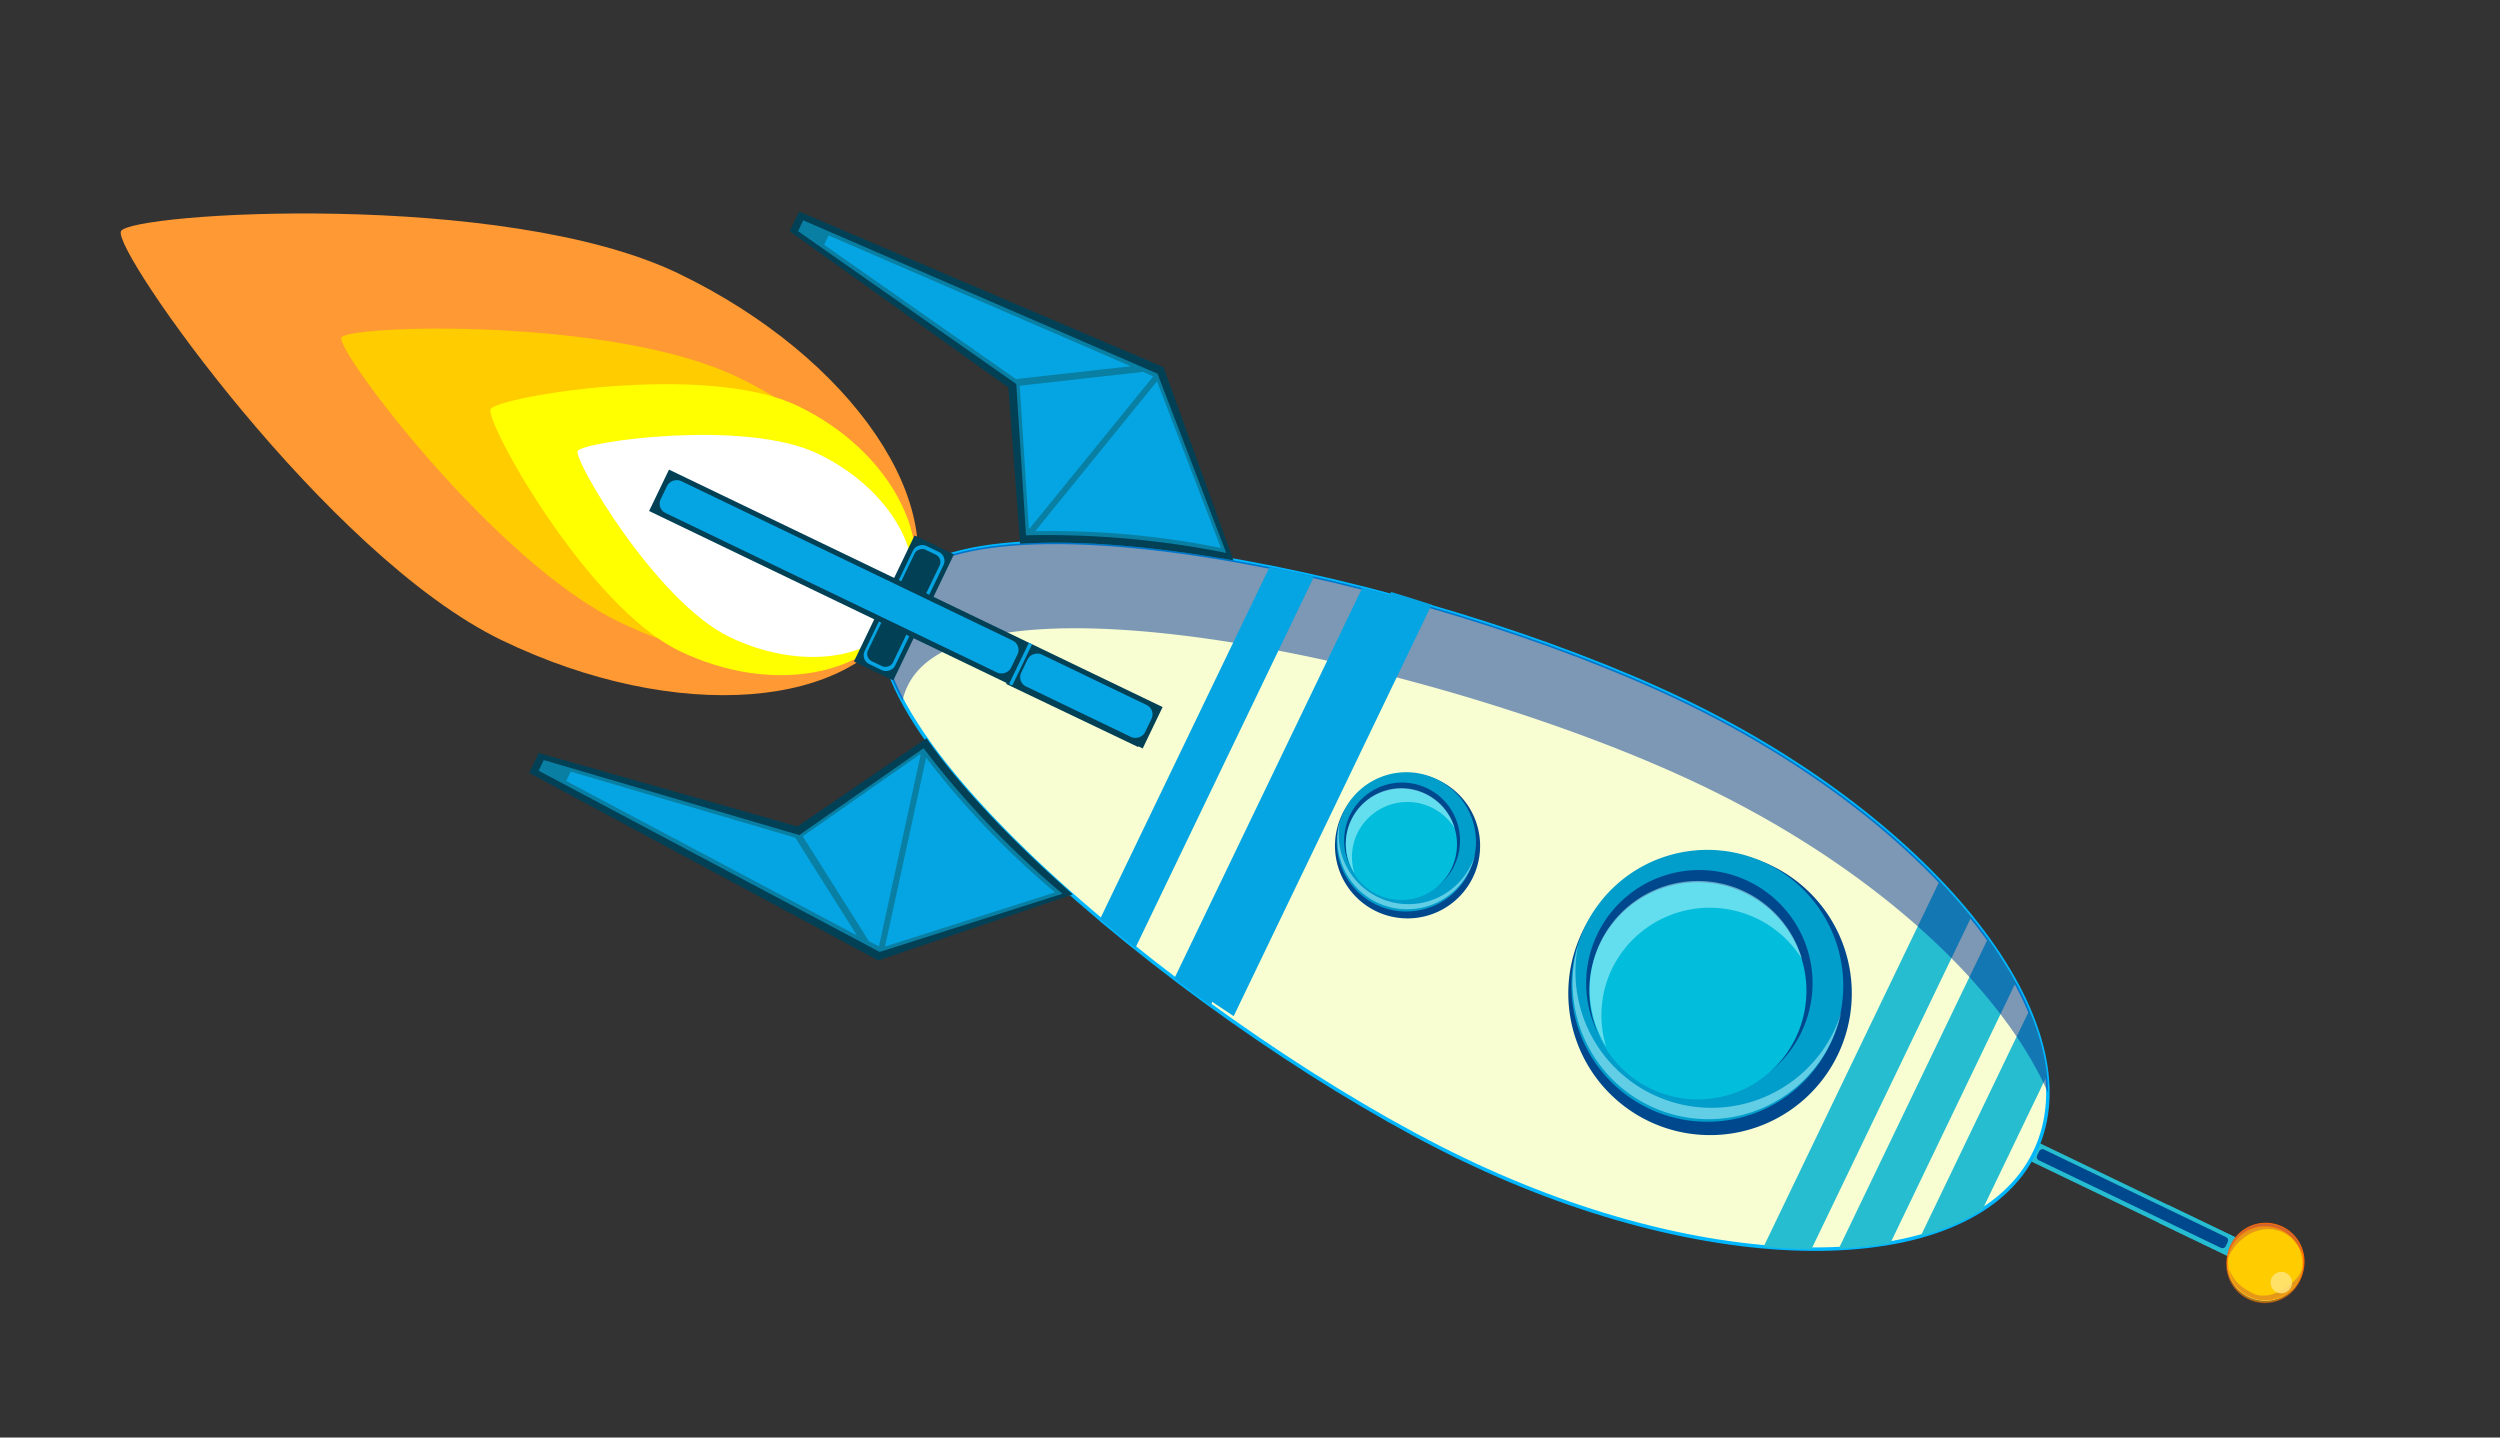 <svg xmlns="http://www.w3.org/2000/svg" viewBox="0 0 400 230"><rect x="0" y="0" width="400" height="230" fill="#333333" stroke="none"/><defs><style>.cls-1,.cls-13{fill:#26bdd1;}.cls-2,.cls-4{fill:#00488e;}.cls-3{fill:#f8fed2;stroke:#00b7ff;stroke-width:0.56px;}.cls-12,.cls-3,.cls-9{stroke-miterlimit:22.93;}.cls-10,.cls-13,.cls-14,.cls-15,.cls-16,.cls-17,.cls-18,.cls-19,.cls-20,.cls-3,.cls-4,.cls-5,.cls-6,.cls-7,.cls-8,.cls-9{fill-rule:evenodd;}.cls-5{fill:#019dcb;}.cls-6{fill:#03bddc;}.cls-7{fill:#c4ffff;}.cls-12,.cls-14,.cls-7{opacity:0.5;}.cls-11,.cls-8{fill:#fff;}.cls-12,.cls-17,.cls-9{fill:#fc0;}.cls-12,.cls-9{stroke:#f60;stroke-width:0.22px;}.cls-10{fill:#c63;}.cls-11{opacity:0.82;}.cls-14{fill:#039;}.cls-15,.cls-22{fill:#05a4e2;}.cls-16{fill:#f93;}.cls-18{fill:#ff0;}.cls-19,.cls-21{fill:#024056;}.cls-20{fill:#087fa3;}.cls-23{fill:none;}</style></defs><title>Juego_Nave_1</title><g id="Capa_2" data-name="Capa 2"><g id="Arte"><rect class="cls-1" x="326.16" y="141.58" width="3.23" height="87.64" transform="translate(18.61 400.39) rotate(-64.31)"/><rect class="cls-1" x="355.08" y="187.58" width="3.23" height="23.45" transform="translate(22.45 434.33) rotate(-64.31)"/><rect class="cls-2" x="340.25" y="175.07" width="1.91" height="33.48" rx="0.55" ry="0.55" transform="translate(20.43 416.12) rotate(-64.31)"/><path class="cls-3" d="M325.57,184.33c-9.75,20.26-50.72,20.77-91.52,1.14S132.27,116.28,142,96s86.53-3.55,127.33,16.08S335.32,164.07,325.57,184.33Z"/><path class="cls-4" d="M253.22,149a22.68,22.68,0,1,0,30.22-10.5A22.66,22.66,0,0,0,253.22,149Z"/><path class="cls-5" d="M253.62,148.21a21.75,21.75,0,1,0,29-10.07A21.74,21.74,0,0,0,253.62,148.21Z"/><path class="cls-4" d="M255.62,149.38A18.11,18.11,0,1,0,279.75,141,18.1,18.1,0,0,0,255.62,149.38Z"/><path class="cls-6" d="M256.06,150.89a17.37,17.37,0,1,0,23.15-8A17.36,17.36,0,0,0,256.06,150.89Z"/><path class="cls-7" d="M257.92,155a17.39,17.39,0,0,1,30.4-1.55,17.33,17.33,0,1,0-31.35,14l-.1-.35A17.17,17.17,0,0,1,257.92,155Z"/><path class="cls-7" d="M293.39,165.06a21.77,21.77,0,0,1-40.88-13.93,21.75,21.75,0,1,0,42.13,10.69A21.69,21.69,0,0,1,293.39,165.06Z"/><path class="cls-8" d="M356.86,199.46a6.14,6.14,0,1,0,8.28-3A6.25,6.25,0,0,0,356.86,199.46Z"/><path class="cls-9" d="M357,199.21a6.11,6.11,0,1,0,8.15-2.86A6.12,6.12,0,0,0,357,199.21Z"/><path class="cls-10" d="M368.43,200.75a5.7,5.7,0,0,0-3.43-4.42,6.16,6.16,0,0,0-7.76,2.36,5.75,5.75,0,0,0-.88,2.79C359,195.54,366.09,194.86,368.43,200.75Z"/><path class="cls-10" d="M360.6,207c-2.54-1.22-3.28-2.4-3.81-3.72.23,1.82,1.19,3.18,3.46,4.28s6,0,7.51-2.58a5.62,5.62,0,0,0,.77-2.36C367.63,205.63,363.14,208.21,360.6,207Z"/><circle class="cls-11" cx="365.02" cy="205.22" r="1.72" transform="translate(21.84 445.19) rotate(-64.31)"/><circle class="cls-12" cx="362.41" cy="202.3" r="6.11" transform="translate(22.99 441.18) rotate(-64.31)"/><path class="cls-13" d="M324.69,161.65,307.3,197.8a36.14,36.14,0,0,0,9.9-4.28l10.33-21.46A36.14,36.14,0,0,0,324.69,161.65Z"/><path class="cls-13" d="M322.52,157.19a65.77,65.77,0,0,0-4.46-7l-23.87,49.61a65.79,65.79,0,0,0,8.27-.89Z"/><path class="cls-13" d="M315.41,146.71q-2.34-2.89-5.08-5.75l-28.16,58.53q3.94.35,7.66.38Z"/><path class="cls-14" d="M145.23,109.73c9.75-20.26,86.53-3.55,127.33,16.08,27.28,13.12,47.57,31.92,55.11,49,0-19.87-23.45-45.93-58.32-62.7C228.54,92.48,151.76,75.77,142,96c-2.05,4.27-1,9.83,2.4,16.14A10.25,10.25,0,0,1,145.23,109.73Z"/><path class="cls-4" d="M214.77,130.25a11.61,11.61,0,1,0,15.47-5.38A11.61,11.61,0,0,0,214.77,130.25Z"/><path class="cls-5" d="M215,129.82a11.14,11.14,0,1,0,14.84-5.16A11.13,11.13,0,0,0,215,129.82Z"/><path class="cls-4" d="M216,130.42a9.27,9.27,0,1,0,12.36-4.29A9.27,9.27,0,0,0,216,130.42Z"/><path class="cls-6" d="M216.22,131.19a8.9,8.9,0,1,0,11.85-4.12A8.89,8.89,0,0,0,216.22,131.19Z"/><path class="cls-7" d="M217.18,133.31a8.91,8.91,0,0,1,15.57-.79,8.88,8.88,0,1,0-16.05,7.19l-.05-.18A8.79,8.79,0,0,1,217.18,133.31Z"/><path class="cls-7" d="M235.34,138.45a11.15,11.15,0,0,1-20.93-7.13A11.14,11.14,0,1,0,236,136.79,11.11,11.11,0,0,1,235.34,138.45Z"/><path class="cls-15" d="M222.58,94.71l-30.83,64.08q2.82,1.94,5.64,3.79l31.67-65.83Q225.86,95.7,222.58,94.71Z"/><path class="cls-16" d="M144.94,97.43c-7.8,16.22-36.76,18.47-64.67,5S17.92,40,19.35,37s61.26-6.69,89.17,6.74S152.74,81.22,144.94,97.43Z"/><path class="cls-17" d="M144.94,97.43c-5.21,10.83-25.71,11.78-45.79,2.12S53.66,56,54.61,54,97.94,50.67,118,60.33,150.15,86.6,144.94,97.43Z"/><path class="cls-18" d="M144.94,97.43c-5.21,10.83-21.41,13.86-36.18,6.75S77.55,67.45,78.5,65.47s34.37-7.62,49.14-.52S150.15,86.6,144.94,97.43Z"/><path class="cls-8" d="M144.94,97.43c-3.9,8.1-16.52,10.12-28.2,4.5s-25-28.29-24.32-29.77,26.77-5.19,38.44.43S148.84,89.33,144.94,97.43Z"/><path class="cls-19" d="M197.35,89.67,186.16,58.75,127.87,33.85,126.34,37l35,25L163.22,87C172.77,86.38,184.66,87.44,197.35,89.67Z"/><path class="cls-20" d="M196.2,88.47l-11-28.68-56.7-24.54L127.7,37l34.9,24.44,1.56,24.21A146,146,0,0,1,196.2,88.47Z"/><path class="cls-15" d="M185.12,61l-19.5,24a136.19,136.19,0,0,1,29.73,2.68Z"/><path class="cls-15" d="M164.76,84.54l19.71-24.26,0-.08-1.61-.7-19.71,2.21,1.47,22.83Z"/><polygon class="cls-15" points="162.55 60.65 180.93 58.6 132.58 37.67 131.86 39.17 162.55 60.65"/><path class="cls-19" d="M171.64,143.11,140.5,153.66l-55.84-30,1.53-3.18,41.4,11.76,20.65-14.12C153.73,126,162,134.58,171.64,143.11Z"/><path class="cls-20" d="M170,143l-29.26,9.31-54.56-29,.82-1.7,40.88,12,19.89-13.89A146,146,0,0,0,170,143Z"/><path class="cls-15" d="M141.6,151.45l6.58-30.22a136.18,136.18,0,0,0,20.64,21.55Z"/><path class="cls-15" d="M147.29,120.85l-6.65,30.54-.08,0-1.55-.82L128.43,133.8l18.75-13.1Z"/><polygon class="cls-15" points="127.25 134.03 137.11 149.67 90.59 124.96 91.31 123.46 127.25 134.03"/><path class="cls-15" d="M193.7,160.87l31.24-64.93q-3.47-1-7-1.84l-30.06,62.48Q190.78,158.75,193.7,160.87Z"/><path class="cls-15" d="M181.65,151.69l28.59-59.43q-3.58-.81-7.12-1.51L176,147.07Q178.78,149.39,181.65,151.69Z"/><rect class="cls-21" x="133.44" y="93.79" width="22.39" height="6.99" transform="translate(-5.74 185.44) rotate(-64.31)"/><rect class="cls-22" x="134.15" y="94.59" width="21" height="5.41" rx="1.56" ry="1.56" transform="translate(-5.73 185.46) rotate(-64.31)"/><rect class="cls-21" x="134.71" y="95.06" width="19.8" height="4.43" rx="1.28" ry="1.28" transform="translate(-5.74 185.42) rotate(-64.31)"/><rect class="cls-21" x="141.26" y="53.63" width="7.35" height="87.64" transform="translate(-5.71 185.81) rotate(-64.31)"/><rect class="cls-21" x="170.18" y="99.64" width="7.35" height="23.45" transform="matrix(0.43, -0.9, 0.9, 0.43, -1.87, 219.75)"/><rect class="cls-22" x="170.98" y="100.33" width="5.69" height="21.99" rx="1.64" ry="1.64" transform="translate(-1.86 219.7) rotate(-64.31)"/><rect class="cls-22" x="131.42" y="61.19" width="5.69" height="62.21" rx="1.64" ry="1.64" transform="translate(-7.12 173.27) rotate(-64.31)"/><rect class="cls-22" x="159.62" y="105.99" width="7.35" height="0.57" rx="0.16" ry="0.16" transform="translate(-3.27 207.35) rotate(-64.31)"/><rect class="cls-23" width="400" height="230"/></g></g></svg>